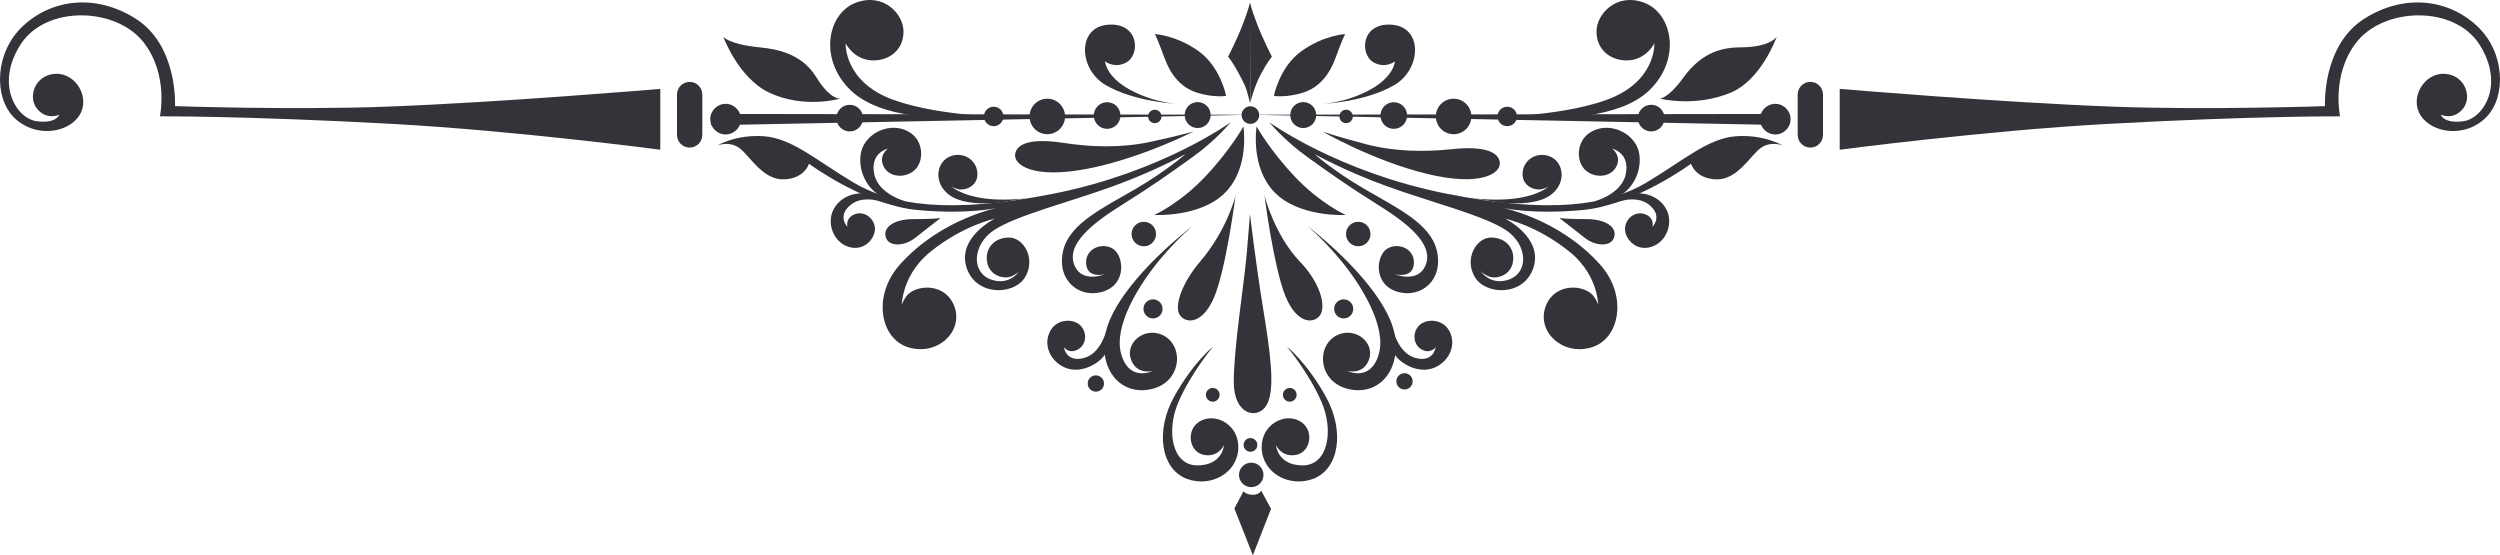 <?xml version="1.0" encoding="utf-8"?>
<!-- Generator: Adobe Illustrator 13.0.0, SVG Export Plug-In . SVG Version: 6.00 Build 14948)  -->
<!DOCTYPE svg PUBLIC "-//W3C//DTD SVG 1.1 Tiny//EN" "http://www.w3.org/Graphics/SVG/1.1/DTD/svg11-tiny.dtd">
<svg version="1.1" baseProfile="tiny" id="Layer_1" xmlns="http://www.w3.org/2000/svg" xmlns:xlink="http://www.w3.org/1999/xlink"
	 x="0px" y="0px" width="512.785px" height="113.887px" viewBox="0 0 512.785 113.887" xml:space="preserve">
<g>
	<path fill="#363239" d="M256.442,21.096c0,0,0.761-3.197,2.124-5.788c1.365-2.593,2.319-3.684,2.319-3.684s-1.91-3.683-3.138-6.958
		c-1.228-3.273-1.364-4.229-1.364-4.229L256.442,21.096z"/>
	<path fill="#363239" d="M261.296,19.673c0,0,1.092-5.868,5.594-9.141c4.502-3.274,9.004-3.547,9.004-3.547s-0.677,1.351-1.91,4.776
		c-1.228,3.41-3.274,6.14-6.686,7.231C263.888,20.083,261.296,19.673,261.296,19.673z"/>
	<path fill="#363239" d="M286.126,12.579c0,0-1.91,1.564-4.341,0.238c-2.994-1.634-2.599-8.305,3.795-7.742
		c6.369,0.561,5.928,9.178,0.404,12.383c-6.122,3.55-14.866,3.853-14.866,3.853s4.775-0.137,9.823-2.866
		S286.126,12.579,286.126,12.579z"/>
	<path fill="#363239" d="M257.748,25.95c0,0-1.364,8.321,3.684,13.505c5.048,5.186,14.599,4.641,14.599,4.641
		s-5.185-2.319-10.369-7.777C260.477,30.861,257.748,25.95,257.748,25.95z"/>
	<path fill="#363239" d="M271.265,26.986c0,0,10.482,6.031,21.453,8.682c10.972,2.654,15.096-0.071,14.916-2.284
		c-0.181-2.215-3.203-3.489-9.723-2.798c-5.666,0.604-11.854,0.549-17.859-1.038C274.044,27.961,271.265,26.986,271.265,26.986z"/>
	<path fill="#363239" d="M318.322,24.04c0,0,13.616,0.712,20.056-5.595c6.548-6.413,4.64-15.688-1.091-17.872
		c-5.731-2.182-9.823,2.32-9.823,5.866c0,3.548,2.456,5.458,5.048,5.868c4.766,0.75,6.823-3.412,6.823-3.412
		s0.408,7.914-9.824,11.597s-25.785,3.548-25.785,3.548H318.322z"/>
	<path fill="#363239" d="M340.425,20.219c0,0,1.639,0.137,4.911-4.367c3.275-4.502,7.045-6.127,11.598-6.137
		c6.23-0.015,7.504-2.184,7.504-2.184s-3.107,8.821-9.414,11.46C347.647,22.077,340.425,20.219,340.425,20.219z"/>
	<path fill="#363239" d="M259.358,40.106c0,0,1.878,14.692,4.309,20.659c2.43,5.966,6.076,5.636,7.181,3.757
		c1.105-1.879-0.027-6.482-4.198-10.829C261.401,48.226,259.358,40.106,259.358,40.106z"/>
	<path fill="#363239" d="M256.375,43.861c0,0,1.19,10.074,2.651,19.059c1.492,9.17,2.652,16.902,0.774,20.162
		c-1.743,3.027-6.739,2.209-6.739-4.75c0-6.961,2.099-19.999,2.65-26.185S256.375,43.861,256.375,43.861z"/>
	<path fill="#363239" d="M373.926,27.677c0,1.435-1.164,2.596-2.598,2.596l0,0c-1.435,0-2.597-1.161-2.597-2.596V19.39
		c0-1.433,1.162-2.595,2.597-2.595l0,0c1.434,0,2.598,1.162,2.598,2.595V27.677z"/>
	<path fill="#363239" d="M377.349,18.231v12.482c0,0,29.718-3.917,55.021-5.303c30.269-1.656,47.615-1.545,47.615-1.545
		s-1.856-8.444,3.313-15.136c5.636-7.292,20.109-7.734,25.301,0.442c5.212,8.206,0.774,15.135-3.314,15.688
		c-4.088,0.552-4.642-1.326-4.642-1.326s2.542,1.215,4.531-1.214c1.988-2.431,0.442-6.959-3.756-7.182
		c-4.198-0.22-7.292,4.972-4.862,8.618c2.432,3.646,9.171,4.529,13.368,0.332c4.199-4.199,3.943-13.387-1.878-18.783
		c-6.076-5.633-15.024-6.518-22.979-1.545c-8.868,5.544-8.176,18.009-8.176,18.009s-24.08,0.833-43.421,0.108
		C409.83,20.993,377.349,18.231,377.349,18.231z"/>
	<path fill="#363239" d="M260.352,25.079c0,0,14.031,10.164,36.017,14.584c21.984,4.42,33.696,2.321,41.32-2.208
		c7.623-4.531,12.593-9.062,18.34-9.503c5.745-0.44,9.611,1.88,9.611,1.88s-2.431-0.997-4.53,0.551
		c-2.099,1.548-4.751,6.52-9.061,6.408c-4.308-0.111-5.192-3.205-5.192-3.205s-11.489,8.509-22.317,9.502
		c-10.825,0.995-16.791-0.553-16.791-0.553s11.821,2.1,20.438,11.71c5.753,6.417,4.072,15.285-1.768,17.015
		c-5.965,1.768-11.278-3.285-9.391-8.396c1.878-5.082,8.224-4.514,9.944-1.988c1.657,2.432,0.883,3.313,0.883,3.313
		s0.774-7.182-5.965-12.594c-6.74-5.414-13.147-6.739-13.147-6.739s7.622,3.757,5.854,9.833c-1.767,6.077-9.721,5.968-12.041,2.21
		c-2.318-3.756,0.221-8.286,3.424-8.176c3.205,0.11,4.862,2.541,4.31,5.193s-3.426,3.425-4.972,2.761
		c-1.547-0.661-1.879-1.437-1.879-1.437s1.99,3.535,6.076,2.101c4.088-1.437,3.869-7.182-0.662-10.165
		c-4.529-2.983-15.467-5.746-24.306-8.948c-8.838-3.203-14.914-6.629-14.914-6.629s3.646,3.313,10.274,7.182
		c6.628,3.867,13.497,7.065,14.804,12.595c1.438,6.075-3.203,9.832-7.955,8.507c-5.24-1.463-4.527-7.623-2.099-8.949
		c2.431-1.325,5.856,0.331,5.304,3.534c-0.47,2.722-3.867,1.77-3.867,1.77s4.53,1.877,6.187-1.548
		c1.877-3.878-2.099-7.952-9.169-12.372s-10.386-6.852-15.025-10.165C263.445,28.836,260.352,25.079,260.352,25.079z"/>
	<path fill="#363239" d="M330.673,30.492c0,0,2.075,1.475,0.799,3.791c-1.186,2.15-4.469,2.355-6.384,0.52s-1.935-6.62,2.155-8.182
		c3.868-1.477,8.506,1.203,9.016,5.067c0.56,4.229-2.074,7.423-3.91,8.379c-1.836,0.957-2.514,1.157-2.514,1.157l-3.072,0.16
		c0,0,5.821-1.404,6.703-5.666C334.385,31.287,330.673,30.492,330.673,30.492z"/>
	<path fill="#363239" d="M338.939,46.531c0,0,0.518-1.74-1.421-2.56c-1.798-0.759-3.897,0.528-4.189,2.619
		c-0.292,2.088,2.05,5.086,5.371,4.047c3.146-0.982,4.529-4.854,3.14-7.603c-1.531-3.024-4.95-3.613-6.567-3.308
		c-1.619,0.306-2.139,0.514-2.139,0.514l-1.999,1.413c0,0,4.208-1.841,6.976,0.239C341.234,44.243,338.939,46.531,338.939,46.531z"
		/>
	<path fill="#363239" d="M294.468,71.232c0,0-1.063,1.471-2.894,0.437c-1.699-0.962-1.96-3.41-0.482-4.917
		c1.476-1.507,5.28-1.483,6.484,1.784c1.143,3.092-1.077,6.344-4.108,7.125c-3.283,0.847-6.691-1.569-7.435-3.037
		c-0.746-1.467-0.093-2.155-0.093-2.155l-0.098-2.444c0,0,1.108,4.458,4.445,5.382C294.057,74.447,294.468,71.232,294.468,71.232z"
		/>
	<path fill="#363239" d="M218.229,71.232c0,0,1.063,1.471,2.895,0.437c1.698-0.962,1.959-3.41,0.482-4.917s-5.28-1.483-6.484,1.784
		c-1.142,3.092,1.078,6.344,4.107,7.125c3.284,0.847,6.692-1.569,7.437-3.037c0.745-1.467,0.09-2.155,0.09-2.155l0.1-2.444
		c0,0-1.108,4.458-4.446,5.382C218.64,74.447,218.229,71.232,218.229,71.232z"/>
	<path fill="#363239" d="M173.83,46.531c0,0-0.517-1.74,1.42-2.56c1.799-0.759,3.897,0.528,4.19,2.619
		c0.292,2.088-2.05,5.086-5.372,4.047c-3.144-0.982-4.528-4.854-3.138-7.603c1.531-3.024,4.95-3.613,6.566-3.308
		c1.618,0.306,2.14,0.514,2.14,0.514l1.997,1.413c0,0-4.207-1.841-6.976,0.239C171.534,44.243,173.83,46.531,173.83,46.531z"/>
	<path fill="#363239" d="M307.917,41.575c0,0,6.625,0.837,9.969-1.446c3.346-2.285,2.991-6.467,0.418-7.85
		c-2.572-1.382-5.66,0.162-5.981,2.991c-0.322,2.83,2.38,3.86,3.858,3.539c1.48-0.323,1.737-0.933,1.737-0.933
		s-0.935,1.639-5.726,2.604c-4.791,0.966-10.387,0.13-10.387,0.13L307.917,41.575z"/>
	<path fill="#363239" d="M268.03,46.237c0,0,1.656,1.241,4.557,3.811c2.901,2.568,11.948,11.021,13.425,18.312
		c1.491,7.374-3.066,12.927-9.446,11.436s-6.712-9.282-1.989-11.188c3.725-1.503,7.623,1.905,6.132,5.387
		c-1.286,3-4.392,2.071-4.392,2.071s4.723,2.402,6.463-3.314c1.739-5.717-3.562-14.416-8.286-19.969
		C270.961,48.632,268.03,46.237,268.03,46.237z"/>
	<polygon fill="#363239" points="256.099,23.533 366.965,23.368 366.965,25.687 	"/>
	<path fill="#363239" d="M263.97,71.1c0,0,3.974,3.11,7.945,10.193c3.976,7.083,2.766,14.943-2.59,16.931
		c-4.872,1.812-10.441-1.186-10.539-6.392c-0.087-4.666,4.491-7.171,7.688-5.528c3.197,1.642,2.505,6.394-0.605,6.996
		c-2.978,0.58-4.146-1.987-4.146-1.987s0.296,4.145,5.478,4.145c5.184,0,6.443-7.08,3.852-13.04
		C268.462,76.456,263.97,71.1,263.97,71.1z"/>
	<path fill="#363239" d="M256.409,21.174c-0.811-3.209-0.803-3.23-2.19-5.867c-1.363-2.593-2.319-3.684-2.319-3.684
		s1.911-3.683,3.139-6.958c1.228-3.273,1.363-4.229,1.363-4.229L256.409,21.174z"/>
	<path fill="#363239" d="M251.49,19.673c0,0-1.091-5.868-5.594-9.141c-4.503-3.274-9.004-3.547-9.004-3.547s0.677,1.351,1.91,4.776
		c1.228,3.41,3.274,6.14,6.686,7.231C248.898,20.083,251.49,19.673,251.49,19.673z"/>
	<path fill="#363239" d="M226.659,12.579c0,0,1.911,1.564,4.342,0.238c2.994-1.634,2.598-8.305-3.796-7.742
		c-6.369,0.561-5.927,9.178-0.402,12.383c6.121,3.55,14.864,3.853,14.864,3.853s-4.774-0.137-9.822-2.866
		C226.796,15.716,226.659,12.579,226.659,12.579z"/>
	<path fill="#363239" d="M255.038,25.95c0,0,1.363,8.321-3.684,13.505c-5.049,5.186-14.6,4.641-14.6,4.641s5.186-2.319,10.369-7.777
		C252.309,30.861,255.038,25.95,255.038,25.95z"/>
	<path fill="#363239" d="M244.843,26.954c0,0-10.754,5.531-21.837,7.665c-11.084,2.135-15.076-0.779-14.792-2.982
		c0.284-2.202,3.361-3.335,9.842-2.338c5.633,0.867,11.815,1.104,17.89-0.199C242.021,27.796,244.843,26.954,244.843,26.954z"/>
	<path fill="#363239" d="M194.462,24.04c0,0-13.615,0.712-20.055-5.595c-6.549-6.413-4.639-15.688,1.091-17.872
		c5.73-2.182,9.823,2.32,9.823,5.866c0,3.548-2.455,5.458-5.048,5.868c-4.765,0.75-6.821-3.412-6.821-3.412
		s-0.409,7.914,9.823,11.597c10.231,3.683,25.785,3.548,25.785,3.548H194.462z"/>
	<path fill="#363239" d="M172.36,20.219c0,0-1.988,0.373-4.911-4.367c-2.827-4.582-7.468-5.742-11.597-6.137
		c-6.389-0.614-7.504-2.184-7.504-2.184s3.111,8.487,9.414,11.46C164.993,22.402,172.36,20.219,172.36,20.219z"/>
	<path fill="#363239" d="M253.428,40.106c0,0-1.879,14.692-4.309,20.659c-2.432,5.966-6.075,5.636-7.182,3.757
		c-1.104-1.879,0.581-6.587,4.198-10.829C251.79,47.064,253.428,40.106,253.428,40.106z"/>
	<path fill="#363239" d="M138.861,27.677c0,1.435,1.162,2.596,2.596,2.596l0,0c1.434,0,2.596-1.161,2.596-2.596V19.39
		c0-1.433-1.162-2.595-2.596-2.595l0,0c-1.434,0-2.596,1.162-2.596,2.595V27.677z"/>
	<path fill="#363239" d="M135.436,18.231v12.482c0,0-29.715-3.917-55.018-5.303c-30.271-1.656-47.617-1.545-47.617-1.545
		s1.857-8.444-3.314-15.136C23.852,1.438,9.379,0.995,4.187,9.171c-5.211,8.206-0.773,15.135,3.314,15.688s4.64-1.326,4.64-1.326
		s-2.54,1.215-4.53-1.214c-1.988-2.431-0.442-6.959,3.756-7.182c4.199-0.22,7.292,4.972,4.862,8.618
		c-2.43,3.646-9.17,4.529-13.369,0.332C-1.337,19.888-1.081,10.7,4.739,5.304c6.077-5.633,15.026-6.518,22.98-1.545
		c8.869,5.544,8.175,18.009,8.175,18.009s24.079,0.833,43.418,0.108C102.955,20.993,135.436,18.231,135.436,18.231z"/>
	<path fill="#363239" d="M252.434,25.079c0,0-14.03,10.164-36.017,14.584c-21.984,4.42-33.696,2.321-41.319-2.208
		c-7.623-4.531-12.594-9.062-18.339-9.503c-5.745-0.44-9.611,1.88-9.611,1.88s2.43-0.997,4.529,0.551
		c2.099,1.548,4.751,6.52,9.06,6.408s5.191-3.205,5.191-3.205s11.49,8.509,22.317,9.502c10.827,0.995,16.793-0.553,16.793-0.553
		s-11.822,2.1-20.438,11.71c-5.753,6.417-4.07,15.285,1.768,17.015c5.966,1.768,11.279-3.285,9.39-8.396
		c-1.877-5.082-8.221-4.514-9.942-1.988c-1.657,2.432-0.884,3.313-0.884,3.313s-0.772-7.182,5.966-12.594
		c6.739-5.414,13.146-6.739,13.146-6.739s-7.622,3.757-5.854,9.833c1.767,6.077,9.722,5.968,12.042,2.21
		c2.32-3.756-0.221-8.286-3.425-8.176s-4.86,2.541-4.309,5.193c0.553,2.652,3.425,3.425,4.972,2.761
		c1.546-0.661,1.878-1.437,1.878-1.437s-1.989,3.535-6.077,2.101c-4.087-1.437-3.867-7.182,0.663-10.165s15.467-5.746,24.306-8.948
		c8.839-3.203,14.916-6.629,14.916-6.629s-3.647,3.313-10.276,7.182c-6.628,3.867-13.496,7.065-14.803,12.595
		c-1.437,6.075,3.203,9.832,7.954,8.507c5.239-1.463,4.528-7.623,2.099-8.949c-2.431-1.325-5.855,0.331-5.304,3.534
		c0.47,2.722,3.867,1.77,3.867,1.77s-4.529,1.877-6.188-1.548c-1.876-3.878,2.101-7.952,9.172-12.372
		c7.069-4.42,10.384-6.852,15.024-10.165C249.34,28.836,252.434,25.079,252.434,25.079z"/>
	<path fill="#363239" d="M182.112,30.492c0,0-2.074,1.475-0.798,3.791c1.185,2.15,4.468,2.355,6.384,0.52s1.936-6.62-2.154-8.182
		c-3.87-1.477-8.507,1.203-9.018,5.067c-0.559,4.229,2.075,7.423,3.91,8.379c1.836,0.957,2.514,1.157,2.514,1.157l3.072,0.16
		c0,0-5.819-1.404-6.702-5.666C178.401,31.287,182.112,30.492,182.112,30.492z"/>
	<path fill="#363239" d="M204.87,41.575c0,0-6.625,0.837-9.971-1.446c-3.345-2.285-2.99-6.467-0.418-7.85
		c2.573-1.382,5.661,0.162,5.982,2.991c0.321,2.83-2.381,3.86-3.859,3.539c-1.479-0.323-1.737-0.933-1.737-0.933
		s0.934,1.639,5.726,2.604c4.791,0.966,10.389,0.13,10.389,0.13L204.87,41.575z"/>
	<path fill="#363239" d="M244.756,46.237c0,0-1.657,1.241-4.558,3.811c-2.9,2.568-11.948,11.021-13.424,18.312
		c-1.491,7.374,3.066,12.927,9.447,11.436c6.379-1.491,6.71-9.282,1.987-11.188c-3.724-1.503-7.623,1.905-6.131,5.387
		c1.285,3,4.391,2.071,4.391,2.071s-4.723,2.402-6.462-3.314c-1.74-5.717,3.562-14.416,8.285-19.969
		C241.825,48.632,244.756,46.237,244.756,46.237z"/>
	<polygon fill="#363239" points="256.687,23.533 145.821,23.368 145.821,25.687 	"/>
	<path fill="#363239" d="M248.815,71.1c0,0-3.973,3.11-7.946,10.193s-2.765,14.943,2.592,16.931
		c4.872,1.812,10.44-1.186,10.538-6.392c0.087-4.666-4.492-7.171-7.688-5.528c-3.195,1.642-2.505,6.394,0.606,6.996
		c2.977,0.58,4.146-1.987,4.146-1.987s-0.296,4.145-5.479,4.145s-6.442-7.08-3.852-13.04C244.324,76.456,248.815,71.1,248.815,71.1z
		"/>
	<circle fill="#363239" cx="256.473" cy="23.602" r="1.808"/>
	<circle fill="#363239" cx="267.313" cy="23.602" r="2.663"/>
	<circle fill="#363239" cx="285.884" cy="23.696" r="2.733"/>
	<circle fill="#363239" cx="278.593" cy="48.002" r="2.512"/>
	<circle fill="#363239" cx="256.647" cy="97.412" r="2.512"/>
	<circle fill="#363239" cx="275.61" cy="63.357" r="1.959"/>
	<circle fill="#363239" cx="236.5" cy="63.357" r="1.959"/>
	<circle fill="#363239" cx="264.55" cy="80.983" r="1.407"/>
	<circle fill="#363239" cx="256.485" cy="91.258" r="1.407"/>
	<circle fill="#363239" cx="248.751" cy="80.983" r="1.407"/>
	<path fill="#363239" d="M226.448,78.662c0,0.927-0.748,1.673-1.671,1.673s-1.671-0.746-1.671-1.673
		c0-0.922,0.748-1.668,1.671-1.668S226.448,77.74,226.448,78.662z"/>
	<circle fill="#363239" cx="288.082" cy="78.221" r="1.671"/>
	<circle fill="#363239" cx="234.611" cy="48.002" r="2.512"/>
	<circle fill="#363239" cx="338.683" cy="24.226" r="2.733"/>
	<circle fill="#363239" cx="298.156" cy="23.886" r="3.642"/>
	<circle fill="#363239" cx="276.109" cy="23.886" r="1.38"/>
	<circle fill="#363239" cx="309.155" cy="23.886" r="1.996"/>
	<circle fill="#363239" cx="364.136" cy="24.44" r="3.137"/>
	<circle fill="#363239" cx="245.658" cy="23.602" r="2.663"/>
	<circle fill="#363239" cx="227.087" cy="23.696" r="2.733"/>
	<circle fill="#363239" cx="174.289" cy="24.226" r="2.733"/>
	<circle fill="#363239" cx="214.815" cy="23.886" r="3.641"/>
	<circle fill="#363239" cx="236.862" cy="23.886" r="1.379"/>
	<circle fill="#363239" cx="203.817" cy="23.886" r="1.997"/>
	<circle fill="#363239" cx="148.835" cy="24.44" r="3.139"/>
	<path fill="#363239" d="M319.867,44.738c0,0,1.952,0.226,5.616,0.208c3.683-0.014,6.475,1.609,5.512,3.952
		c-0.729,1.768-3.849,1.562-5.928-0.104C322.827,47.004,319.867,44.738,319.867,44.738z"/>
	<path fill="#363239" d="M192.906,44.738c0,0-1.952,0.226-5.616,0.208c-3.683-0.014-6.475,1.609-5.512,3.952
		c0.729,1.768,3.849,1.562,5.928-0.104C189.946,47.004,192.906,44.738,192.906,44.738z"/>
	<path fill="#363239" d="M255.062,100.757c0,0,0.457,0.726,1.918,0.726c1.364,0,1.706-0.853,1.706-0.853l2.02,3.744l-3.726,9.513
		l-3.795-9.592L255.062,100.757z"/>
</g>
</svg>
